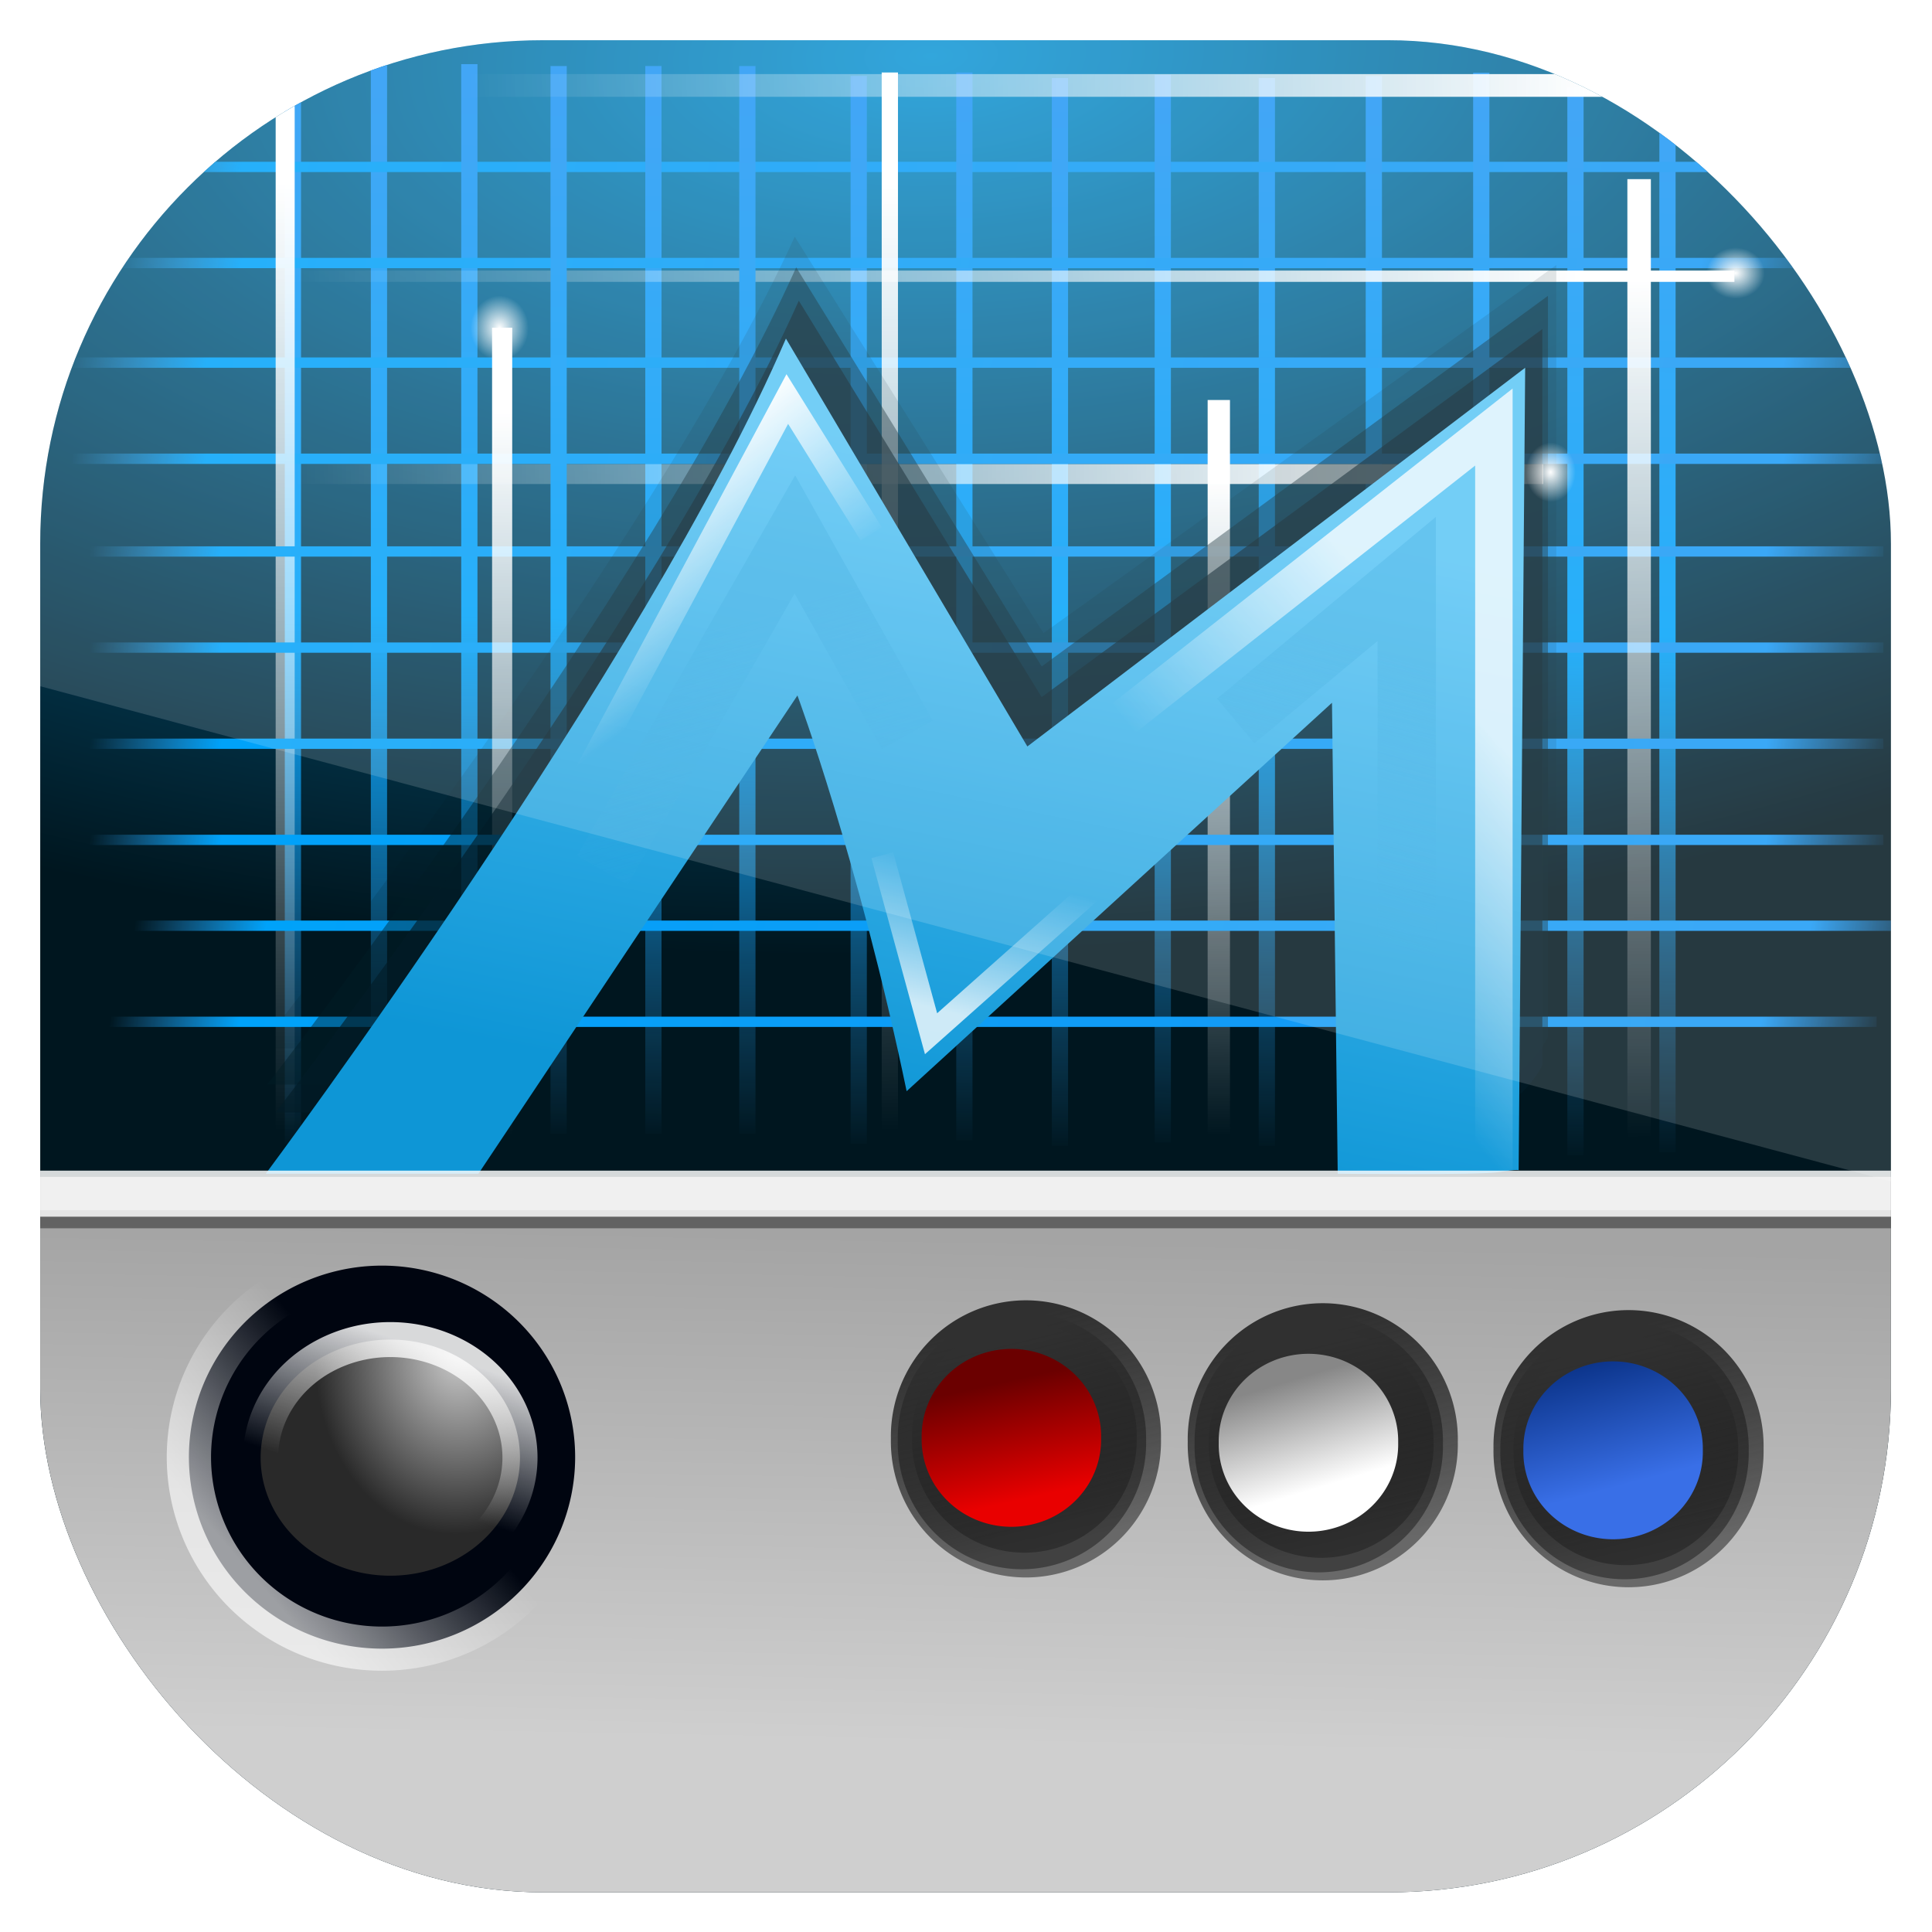 <svg height="96" width="96" xmlns="http://www.w3.org/2000/svg" xmlns:xlink="http://www.w3.org/1999/xlink" xmlns:sodipodi="http://sodipodi.sourceforge.net/DTD/sodipodi-0.dtd" xmlns:inkscape="http://www.inkscape.org/namespaces/inkscape">
 <defs>
  <clipPath clipPathUnits="userSpaceOnUse" id="clipPath3009">
   <path d="m -2,956.362 -96,0 0,33.562 96,25.687 0,-59.25 z" inkscape:connector-curvature="0"/>
  </clipPath>
  <linearGradient id="linearGradient5298">
   <stop stop-color="#2197f4" stop-opacity="1"/>
   <stop stop-color="#00a2f9" stop-opacity="1" offset="0.5"/>
   <stop stop-color="#32abff" stop-opacity="0" offset="1"/>
  </linearGradient>
  <linearGradient x1="688.2" x2="692.55" xlink:href="#linearGradient7926" y1="193.44" y2="189.66" gradientUnits="userSpaceOnUse" id="linearGradient4191" inkscape:collect="always" gradientTransform="matrix(1.548 0 0 1.56 -1049.9 -228.08)"/>
  <linearGradient id="linearGradient7926">
   <stop stop-color="#ffffff" stop-opacity="1"/>
   <stop stop-color="#ffffff" stop-opacity="0" offset="1"/>
  </linearGradient>
  <radialGradient cy="186.07" r="6.088" gradientUnits="userSpaceOnUse" id="radialGradient4187" cx="694.95" inkscape:collect="always" gradientTransform="matrix(1.064 0.067 -0.086 1.336 -698.27 -230.94)">
   <stop stop-color="#cdcdcd" stop-opacity="1"/>
   <stop stop-color="#292929" stop-opacity="1" offset="1"/>
  </radialGradient>
  <linearGradient x1="692.86" x2="690.53" xlink:href="#linearGradient7926" y1="185.03" y2="191.4" gradientUnits="userSpaceOnUse" id="linearGradient4189" inkscape:collect="always" gradientTransform="matrix(1.04 0 0 0.962 -697.45 -114.13)"/>
  <linearGradient id="linearGradient5350">
   <stop stop-color="#2197f4" stop-opacity="0"/>
   <stop stop-color="#1899f5" stop-opacity="1" offset="0.07"/>
   <stop stop-color="#109cf6" stop-opacity="1" offset="0.461"/>
   <stop stop-color="#00a2f9" stop-opacity="1" offset="0.927"/>
   <stop stop-color="#32abff" stop-opacity="0" offset="1"/>
  </linearGradient>
  <filter x="-0.777" y="-0.008" height="1.016" color-interpolation-filters="sRGB" id="filter5490" width="2.555">
   <feGaussianBlur stdDeviation="0.267"/>
  </filter>
  <linearGradient id="linearGradient5694">
   <stop stop-color="#34aae1" stop-opacity="1"/>
   <stop stop-color="#34aae1" stop-opacity="0" offset="1"/>
  </linearGradient>
  <linearGradient x1="83.968" x2="75.46" xlink:href="#linearGradient5694" y1="34.926" y2="60.12" gradientUnits="userSpaceOnUse" id="linearGradient4825" inkscape:collect="always" gradientTransform="matrix(-0.55 0 0 0.461 86.57 14.436)"/>
  <radialGradient cy="10.345" r="42" gradientUnits="userSpaceOnUse" id="radialGradient4723" cx="47.771" inkscape:collect="always" gradientTransform="matrix(0.03 0.936 -1.96 0.061 65.25 -36.897)">
   <stop stop-color="#0e96d6" stop-opacity="1"/>
   <stop stop-color="#00161f" stop-opacity="1" offset="1"/>
  </radialGradient>
  <linearGradient x1="18.25" x2="18" xlink:href="#linearGradient5298" y1="9.875" y2="86.38" gradientUnits="userSpaceOnUse" id="linearGradient4727" inkscape:collect="always" gradientTransform="matrix(0.127 0 0 0.617 77.02 2.297)"/>
  <linearGradient x1="18.25" x2="18" xlink:href="#linearGradient5298" y1="9.875" y2="86.38" gradientUnits="userSpaceOnUse" id="linearGradient4729" inkscape:collect="always" gradientTransform="matrix(0.127 0 0 0.617 59.07 2.01)"/>
  <linearGradient x1="702.92" x2="702.62" y1="180.17" y2="196.18" gradientUnits="userSpaceOnUse" id="linearGradient4731" inkscape:collect="always" gradientTransform="matrix(1.435 0 0 1.426 -970.71 -198.09)">
   <stop stop-color="#a4a4a4" stop-opacity="1"/>
   <stop stop-color="#cfcfcf" stop-opacity="1" offset="1"/>
  </linearGradient>
  <linearGradient x1="687.57" x2="688.63" y1="185.2" y2="189.57" gradientUnits="userSpaceOnUse" id="linearGradient4733" inkscape:collect="always">
   <stop stop-color="#303030" stop-opacity="1"/>
   <stop stop-color="#1f1f1f" stop-opacity="0.543" offset="1"/>
  </linearGradient>
  <linearGradient x1="687.33" x2="686.51" y1="189.65" y2="186.06" gradientUnits="userSpaceOnUse" id="linearGradient4749" inkscape:collect="always">
   <stop stop-color="#e90000" stop-opacity="1"/>
   <stop stop-color="#6b0000" stop-opacity="1" offset="1"/>
  </linearGradient>
  <linearGradient x1="687.79" x2="688.81" y1="185.44" y2="188.71" gradientUnits="userSpaceOnUse" id="linearGradient4753" inkscape:collect="always">
   <stop stop-color="#878787" stop-opacity="1"/>
   <stop stop-color="#ffffff" stop-opacity="1" offset="1"/>
  </linearGradient>
  <linearGradient x1="687.33" x2="688.35" y1="184.82" y2="188.55" gradientUnits="userSpaceOnUse" id="linearGradient4757" inkscape:collect="always">
   <stop stop-color="#0c358c" stop-opacity="1"/>
   <stop stop-color="#396fe7" stop-opacity="1" offset="1"/>
  </linearGradient>
  <linearGradient x1="18.25" x2="18" xlink:href="#linearGradient5298" y1="9.875" y2="86.38" gradientUnits="userSpaceOnUse" id="linearGradient4759" inkscape:collect="always" gradientTransform="matrix(0.127 0 0 0.636 15.436 0.313)"/>
  <linearGradient x1="18.25" x2="18" xlink:href="#linearGradient5298" y1="9.875" y2="86.38" gradientUnits="userSpaceOnUse" id="linearGradient4761" inkscape:collect="always" gradientTransform="matrix(0.127 0 0 0.617 19.296 1.382)"/>
  <linearGradient x1="19.07" x2="18" xlink:href="#linearGradient5350" y1="7.625" y2="85.63" gradientUnits="userSpaceOnUse" id="linearGradient4763" inkscape:collect="always" gradientTransform="matrix(0.08 0 0 0.986 9.517 -94.19)"/>
  <linearGradient x1="18.25" x2="18" xlink:href="#linearGradient5298" y1="9.875" y2="86.38" gradientUnits="userSpaceOnUse" id="linearGradient4765" inkscape:collect="always" gradientTransform="matrix(0.127 0 0 0.617 23.338 1.382)"/>
  <linearGradient x1="18.25" x2="18" xlink:href="#linearGradient5298" y1="9.875" y2="86.38" gradientUnits="userSpaceOnUse" id="linearGradient4767" inkscape:collect="always" gradientTransform="matrix(0.127 0 0 0.617 31.588 1.467)"/>
  <linearGradient x1="18.25" x2="18" xlink:href="#linearGradient5298" y1="9.875" y2="86.38" gradientUnits="userSpaceOnUse" id="linearGradient4769" inkscape:collect="always" gradientTransform="matrix(0.127 0 0 0.617 40.788 1.912)"/>
  <linearGradient x1="18.25" x2="18" xlink:href="#linearGradient5298" y1="9.875" y2="86.38" gradientUnits="userSpaceOnUse" id="linearGradient4771" inkscape:collect="always" gradientTransform="matrix(0.127 0 0 0.617 45.522 1.757)"/>
  <linearGradient x1="18.25" x2="18" xlink:href="#linearGradient5298" y1="9.875" y2="86.38" gradientUnits="userSpaceOnUse" id="linearGradient4773" inkscape:collect="always" gradientTransform="matrix(0.127 0 0 0.617 49.803 2.01)"/>
  <linearGradient x1="18.25" x2="18" xlink:href="#linearGradient5298" y1="9.875" y2="86.38" gradientUnits="userSpaceOnUse" id="linearGradient4775" inkscape:collect="always" gradientTransform="matrix(0.127 0 0 0.617 54.41 1.853)"/>
  <linearGradient x1="18.25" x2="18" xlink:href="#linearGradient5298" y1="9.875" y2="86.38" gradientUnits="userSpaceOnUse" id="linearGradient4777" inkscape:collect="always" gradientTransform="matrix(0.127 0 0 0.617 63.868 1.922)"/>
  <linearGradient x1="18.25" x2="18" xlink:href="#linearGradient5298" y1="9.875" y2="86.38" gradientUnits="userSpaceOnUse" id="linearGradient4779" inkscape:collect="always" gradientTransform="matrix(0.127 0 0 0.617 68.69 1.768)"/>
  <linearGradient x1="18.25" x2="18" xlink:href="#linearGradient5298" y1="9.875" y2="86.38" gradientUnits="userSpaceOnUse" id="linearGradient4781" inkscape:collect="always" gradientTransform="matrix(0.127 0 0 0.617 72.899 2.422)"/>
  <linearGradient x1="29.578" x2="30.578" xlink:href="#linearGradient7926" y1="14.616" y2="83.56" gradientUnits="userSpaceOnUse" id="linearGradient4783" inkscape:collect="always" gradientTransform="matrix(0.823 0 0 1 -9.62 0)"/>
  <linearGradient x1="19.07" x2="18" xlink:href="#linearGradient5350" y1="7.625" y2="85.63" gradientUnits="userSpaceOnUse" id="linearGradient4785" inkscape:collect="always" gradientTransform="matrix(0.08 0 0 0.978 13.836 -93.54)"/>
  <linearGradient x1="19.07" x2="18" xlink:href="#linearGradient5350" y1="7.625" y2="85.63" gradientUnits="userSpaceOnUse" id="linearGradient4787" inkscape:collect="always" gradientTransform="matrix(0.08 0 0 1.057 18.309 -98.26)"/>
  <linearGradient x1="19.07" x2="18" xlink:href="#linearGradient5350" y1="7.625" y2="85.63" gradientUnits="userSpaceOnUse" id="linearGradient4789" inkscape:collect="always" gradientTransform="matrix(0.08 0 0 1.057 22.628 -98.26)"/>
  <linearGradient x1="29.578" x2="30.578" xlink:href="#linearGradient7926" y1="14.616" y2="83.56" gradientUnits="userSpaceOnUse" id="linearGradient4791" inkscape:collect="always" gradientTransform="matrix(0.852 0 0 0.617 -8.295 2.683)"/>
  <linearGradient x1="18.25" x2="18" xlink:href="#linearGradient5298" y1="9.875" y2="86.38" gradientUnits="userSpaceOnUse" id="linearGradient4793" inkscape:collect="always" gradientTransform="matrix(0.127 0 0 0.617 35.798 1.467)"/>
  <linearGradient x1="19.07" x2="18" xlink:href="#linearGradient5350" y1="7.625" y2="85.63" gradientUnits="userSpaceOnUse" id="linearGradient4795" inkscape:collect="always" gradientTransform="matrix(0.08 0 0 1.035 26.793 -97.2)"/>
  <linearGradient x1="29.578" x2="30.578" xlink:href="#linearGradient7926" y1="14.616" y2="83.56" gradientUnits="userSpaceOnUse" id="linearGradient4797" inkscape:collect="always" gradientTransform="matrix(0.892 0 0 0.728 -2.1 -78.43)"/>
  <linearGradient x1="29.578" x2="30.578" xlink:href="#linearGradient7926" y1="14.616" y2="83.56" gradientUnits="userSpaceOnUse" id="linearGradient4799" inkscape:collect="always" gradientTransform="matrix(0.729 0 0 0.617 22.499 2.683)"/>
  <linearGradient x1="18.25" x2="18" xlink:href="#linearGradient5298" y1="9.875" y2="86.38" gradientUnits="userSpaceOnUse" id="linearGradient4801" inkscape:collect="always" gradientTransform="matrix(0.127 0 0 0.617 27.338 1.467)"/>
  <linearGradient x1="19.07" x2="18" xlink:href="#linearGradient5350" y1="7.625" y2="85.63" gradientUnits="userSpaceOnUse" id="linearGradient4803" inkscape:collect="always" gradientTransform="matrix(0.08 0 0 1.035 31.11 -97.2)"/>
  <linearGradient x1="29.578" x2="30.578" xlink:href="#linearGradient7926" y1="14.616" y2="83.56" gradientUnits="userSpaceOnUse" id="linearGradient4805" inkscape:collect="always" gradientTransform="matrix(1.053 0 0 0.559 46.3 7.849)"/>
  <linearGradient x1="19.07" x2="18" xlink:href="#linearGradient5350" y1="7.625" y2="85.63" gradientUnits="userSpaceOnUse" id="linearGradient4807" inkscape:collect="always" gradientTransform="matrix(0.08 0 0 1.035 35.431 -97.2)"/>
  <linearGradient x1="29.578" x2="30.578" xlink:href="#linearGradient7926" y1="14.616" y2="83.56" gradientUnits="userSpaceOnUse" id="linearGradient4809" inkscape:collect="always" gradientTransform="matrix(0.902 0 0 0.471 -0.089 15.1)"/>
  <linearGradient x1="29.578" x2="30.578" xlink:href="#linearGradient7926" y1="14.616" y2="83.56" gradientUnits="userSpaceOnUse" id="linearGradient4811" inkscape:collect="always" gradientTransform="matrix(1.003 0 0 0.429 28.991 18.616)"/>
  <linearGradient x1="19.07" x2="18" xlink:href="#linearGradient5350" y1="7.625" y2="85.63" gradientUnits="userSpaceOnUse" id="linearGradient4813" inkscape:collect="always" gradientTransform="matrix(0.08 0 0 1.035 39.75 -97.2)"/>
  <linearGradient x1="19.07" x2="18" xlink:href="#linearGradient5350" y1="7.625" y2="85.63" gradientUnits="userSpaceOnUse" id="linearGradient4815" inkscape:collect="always" gradientTransform="matrix(0.08 0 0 1.035 43.606 -99.2)"/>
  <linearGradient x1="19.07" x2="18" xlink:href="#linearGradient5350" y1="7.625" y2="85.63" gradientUnits="userSpaceOnUse" id="linearGradient4817" inkscape:collect="always" gradientTransform="matrix(0.08 0 0 1.02 47.925 -96.79)"/>
  <linearGradient x1="58.69" x2="47.24" y1="25.11" y2="72.14" gradientUnits="userSpaceOnUse" id="linearGradient4819" inkscape:collect="always" gradientTransform="matrix(0.728 0 0 0.617 8.597 9.153)">
   <stop stop-color="#5bc5f5" stop-opacity="1"/>
   <stop stop-color="#0e96d6" stop-opacity="1" offset="1"/>
  </linearGradient>
  <linearGradient x1="29.578" x2="30.578" xlink:href="#linearGradient7926" y1="14.616" y2="83.56" gradientUnits="userSpaceOnUse" id="linearGradient4821" inkscape:collect="always" gradientTransform="matrix(1.02 0 0 0.728 -23.413 -86.4)"/>
  <radialGradient cy="20.693" r="2.298" xlink:href="#linearGradient7926" gradientUnits="userSpaceOnUse" id="radialGradient4823" cx="81.14" inkscape:collect="always" gradientTransform="matrix(1 0 0 0.923 0 1.592)"/>
  <linearGradient x1="52.25" x2="55.25" xlink:href="#linearGradient7926" y1="70.5" y2="60.5" gradientUnits="userSpaceOnUse" id="linearGradient4829" inkscape:collect="always" gradientTransform="matrix(0.728 0 0 0.617 8.566 5.3)"/>
  <linearGradient x1="36.772" x2="49.728" xlink:href="#linearGradient7926" y1="34.625" y2="48.875" gradientUnits="userSpaceOnUse" id="linearGradient4831" inkscape:collect="always" gradientTransform="matrix(0.485 0 0 0.411 18.837 8.12)"/>
  <linearGradient x1="83.968" x2="75.46" xlink:href="#linearGradient5694" y1="34.926" y2="60.12" gradientUnits="userSpaceOnUse" id="linearGradient4833" inkscape:collect="always" gradientTransform="matrix(0.55 0 0 0.461 19.17 16.436)"/>
  <linearGradient x1="82.43" x2="73.32" xlink:href="#linearGradient7926" y1="38.625" y2="46.13" gradientUnits="userSpaceOnUse" id="linearGradient4839" inkscape:collect="always" gradientTransform="matrix(1.052 0 0 1.045 -21.371 -11.355)"/>
  <clipPath clipPathUnits="userSpaceOnUse" id="clipPath4847">
   <rect x="6.347" rx="22.533" y="5.243" ry="22.61" height="83.21" width="82.922"/>
  </clipPath>
  <path d="m 690.256,187.61 a 2.704,2.704 0 1 1 -5.407,0 2.704,2.704 0 1 1 5.407,0 z" fill-opacity="1" stroke="none" id="SVGCleanerId_0"/>
  <path d="m 83.439,20.693 a 2.298,2.121 0 1 1 -4.596,0 2.298,2.121 0 1 1 4.596,0 z" fill="url(#radialGradient4823)" fill-opacity="1" stroke="none" id="SVGCleanerId_1"/>
 </defs>
 <g inkscape:label="Layer 1" inkscape:groupmode="layer" transform="matrix(1 0 0 1 0 -956.36)">
  <g clip-path="url(#clipPath4847)" transform="matrix(1.109 0 0 1.106 -5.04 952.56)">
   <path d="m 12,6 72,0 c 3.324,0 6,2.676 6,6 l 0,72 c 0,3.324 -2.676,6 -6,6 L 12,90 C 8.676,90 6,87.324 6,84 L 6,12 C 6,8.676 8.676,6 12,6 z" display="inline" fill="url(#radialGradient4723)" fill-opacity="1" fill-rule="nonzero" stroke="none" inkscape:connector-curvature="0" transform="matrix(1.026 0 0 1.026 -1.359 -2.721)"/>
   <rect x="78.893" rx="0.364" ry="0" y="7.233" fill="url(#linearGradient4727)" fill-opacity="1" stroke="none" height="47.972" width="0.728"/>
   <rect x="60.943" rx="0.364" ry="0" y="6.943" fill="url(#linearGradient4729)" fill-opacity="1" stroke="none" height="47.972" width="0.728"/>
   <path d="m 4.653,56.31 0,27.755 c 0,3.435 2.723,6.193 6.142,6.193 l 74.067,0 c 3.419,0 6.187,-2.758 6.187,-6.193 l 0,-27.755 -86.397,0 z" fill="url(#linearGradient4731)" fill-opacity="1" fill-rule="nonzero" stroke="none" inkscape:connector-curvature="0"/>
   <use xlink:href="#SVGCleanerId_0" fill="url(#linearGradient4733)" opacity="0.338" inkscape:connector-curvature="0" transform="matrix(2.238 0 0 2.259 -1461.23 -355.29)"/>
   <use xlink:href="#SVGCleanerId_0" fill="url(#linearGradient4733)" opacity="0.618" inkscape:connector-curvature="0" transform="matrix(2.058 0 0 2.096 -1337.65 -324.62)"/>
   <use xlink:href="#SVGCleanerId_0" fill="url(#linearGradient4733)" opacity="0.338" inkscape:connector-curvature="0" transform="matrix(2.238 0 0 2.259 -1474.93 -355.6)"/>
   <use xlink:href="#SVGCleanerId_0" fill="url(#linearGradient4733)" opacity="0.618" inkscape:connector-curvature="0" transform="matrix(2.058 0 0 2.096 -1351.35 -324.93)"/>
   <use xlink:href="#SVGCleanerId_0" fill="url(#linearGradient4733)" opacity="0.338" inkscape:connector-curvature="0" transform="matrix(2.238 0 0 2.259 -1488.23 -355.73)"/>
   <use xlink:href="#SVGCleanerId_0" fill="url(#linearGradient4733)" opacity="0.618" inkscape:connector-curvature="0" transform="matrix(2.058 0 0 2.096 -1364.65 -325.07)"/>
   <use xlink:href="#SVGCleanerId_0" fill="url(#linearGradient4733)" inkscape:connector-curvature="0" transform="matrix(1.862 0 0 1.867 -1229.78 -282.22)"/>
   <use xlink:href="#SVGCleanerId_0" fill="url(#linearGradient4749)" inkscape:connector-curvature="0" transform="matrix(1.487 0 0 1.45 -972.53 -204)"/>
   <path stroke-opacity="0.614" d="m 30.314,68.993 a 8.653,8.604 0 0 1 -17.305,0 8.653,8.604 0 1 1 17.305,0 z" stroke-width="1.984" fill="#000510" fill-opacity="1" stroke="url(#linearGradient4191)" stroke-dasharray="none" stroke-miterlimit="4" inkscape:connector-curvature="0"/>
   <path stroke-opacity="0.848" d="m 27.842,68.993 a 5.81,5.304 0 0 1 -11.619,0 5.81,5.304 0 1 1 11.619,0 z" stroke-width="1.572" fill="url(#radialGradient4187)" fill-opacity="1" stroke="url(#linearGradient4189)" stroke-dasharray="none" stroke-miterlimit="4" inkscape:connector-curvature="0"/>
   <rect x="4.545" rx="0" y="-58.62" fill="#010101" fill-opacity="1" stroke="none" height="0.816" opacity="0.402" width="86.52" transform="matrix(1 0 0 -1 0 0)"/>
   <use xlink:href="#SVGCleanerId_0" fill="url(#linearGradient4733)" inkscape:connector-curvature="0" transform="matrix(1.862 0 0 1.867 -1216.48 -281.99)"/>
   <use xlink:href="#SVGCleanerId_0" fill="url(#linearGradient4753)" inkscape:connector-curvature="0" transform="matrix(1.487 0 0 1.45 -959.22 -203.78)"/>
   <use xlink:href="#SVGCleanerId_0" fill="url(#linearGradient4733)" inkscape:connector-curvature="0" transform="matrix(1.862 0 0 1.867 -1202.83 -281.66)"/>
   <use xlink:href="#SVGCleanerId_0" fill="url(#linearGradient4757)" inkscape:connector-curvature="0" transform="matrix(1.487 0 0 1.45 -945.57 -203.44)"/>
   <rect x="17.305" rx="0.364" ry="0" y="5.398" fill="url(#linearGradient4759)" fill-opacity="1" stroke="none" height="49.42" width="0.728"/>
   <rect x="21.16" rx="0.364" ry="0" y="6.318" fill="url(#linearGradient4761)" fill-opacity="1" stroke="none" height="47.972" width="0.728"/>
   <rect x="10.704" rx="0.231" ry="0" y="-86.3" fill="url(#linearGradient4763)" fill-opacity="1" stroke="none" height="76.65" width="0.463" transform="matrix(0 1 -1 0 0 0)"/>
   <rect x="25.21" rx="0.364" ry="0" y="6.318" fill="url(#linearGradient4765)" fill-opacity="1" stroke="none" height="47.972" width="0.728"/>
   <rect x="33.457" rx="0.364" ry="0" y="6.403" fill="url(#linearGradient4767)" fill-opacity="1" stroke="none" height="47.972" width="0.728"/>
   <rect x="42.656" rx="0.364" ry="0" y="6.848" fill="url(#linearGradient4769)" fill-opacity="1" stroke="none" height="47.972" width="0.728"/>
   <rect x="47.39" rx="0.364" ry="0" y="6.693" fill="url(#linearGradient4771)" fill-opacity="1" stroke="none" height="47.972" width="0.728"/>
   <rect x="51.672" rx="0.364" ry="0" y="6.943" fill="url(#linearGradient4773)" fill-opacity="1" stroke="none" height="47.972" width="0.728"/>
   <rect x="56.28" rx="0.364" ry="0" y="6.789" fill="url(#linearGradient4775)" fill-opacity="1" stroke="none" height="47.972" width="0.728"/>
   <rect x="65.736" rx="0.364" ry="0" y="6.858" fill="url(#linearGradient4777)" fill-opacity="1" stroke="none" height="47.972" width="0.728"/>
   <rect x="70.55" rx="0.364" ry="0" y="6.704" fill="url(#linearGradient4779)" fill-opacity="1" stroke="none" height="47.972" width="0.728"/>
   <rect x="74.77" rx="0.364" ry="0" y="7.358" fill="url(#linearGradient4781)" fill-opacity="1" stroke="none" height="47.972" width="0.728"/>
   <rect x="14.729" rx="0.411" ry="0" y="6.5" fill="url(#linearGradient4783)" fill-opacity="1" stroke="none" height="77.75" filter="url(#filter5490)" width="0.823" transform="matrix(0 0.617 -0.839 0 87.71 6.504)"/>
   <rect x="15.02" rx="0.231" ry="0" y="-85.72" fill="url(#linearGradient4785)" fill-opacity="1" stroke="none" height="76.07" width="0.463" transform="matrix(0 1 -1 0 0 0)"/>
   <rect x="19.496" rx="0.231" ry="0" y="-89.8" fill="url(#linearGradient4787)" fill-opacity="1" stroke="none" height="82.2" width="0.463" transform="matrix(0 1 -1 0 0 0)"/>
   <rect x="23.815" rx="0.231" ry="0" y="-89.8" fill="url(#linearGradient4789)" fill-opacity="1" stroke="none" height="82.2" width="0.463" transform="matrix(0 1 -1 0 0 0)"/>
   <rect x="16.896" rx="0.426" ry="0" y="6.693" fill="url(#linearGradient4791)" fill-opacity="1" stroke="none" height="47.972" width="0.852"/>
   <rect x="37.667" rx="0.364" ry="0" y="6.403" fill="url(#linearGradient4793)" fill-opacity="1" stroke="none" height="47.972" width="0.728"/>
   <rect x="27.98" rx="0.231" ry="0" y="-88.93" fill="url(#linearGradient4795)" fill-opacity="1" stroke="none" height="80.45" width="0.463" transform="matrix(0 1 -1 0 0 0)"/>
   <rect x="24.289" rx="0.446" ry="0" y="-73.69" fill="url(#linearGradient4797)" fill-opacity="1" stroke="none" height="56.635" width="0.892" transform="matrix(0 1 -1 0 0 0)"/>
   <rect x="44.05" rx="0.364" ry="0" y="6.693" fill="url(#linearGradient4799)" fill-opacity="1" stroke="none" height="47.972" width="0.729"/>
   <rect x="29.21" rx="0.364" ry="0" y="6.403" fill="url(#linearGradient4801)" fill-opacity="1" stroke="none" height="47.972" width="0.728"/>
   <rect x="32.3" rx="0.231" ry="0" y="-88.93" fill="url(#linearGradient4803)" fill-opacity="1" stroke="none" height="80.45" width="0.463" transform="matrix(0 1 -1 0 0 0)"/>
   <rect x="77.46" rx="0.526" ry="0" y="11.483" fill="url(#linearGradient4805)" fill-opacity="1" stroke="none" height="43.47" width="1.053"/>
   <rect x="36.618" rx="0.231" ry="0" y="-88.93" fill="url(#linearGradient4807)" fill-opacity="1" stroke="none" height="80.45" width="0.463" transform="matrix(0 1 -1 0 0 0)"/>
   <path d="m 40.154,14.071 11.143,17.81 22.979,-16.538 0,33.075 c 0,0 -0.718,1.48 -2.231,2.046 -1.513,0.566 -6.421,0.074 -6.421,0.074 L 65.359,29.972 45.725,46.934 C 43.502,36.825 40.684,29.654 40.684,29.654 l -14.725,20.884 -9.817,-1e-6 c 0,0 17.513,-22.209 24.011,-36.467 z" fill="#021c27" fill-opacity="1" stroke="none" opacity="0.127" inkscape:connector-curvature="0"/>
   <rect x="26.593" rx="0.451" ry="0" y="18.16" fill="url(#linearGradient4809)" fill-opacity="1" stroke="none" height="36.598" width="0.902"/>
   <rect x="58.654" rx="0.5" ry="0" y="21.407" fill="url(#linearGradient4811)" fill-opacity="1" stroke="none" height="33.378" width="1"/>
   <rect x="40.937" rx="0.231" ry="0" y="-88.93" fill="url(#linearGradient4813)" fill-opacity="1" stroke="none" height="80.45" width="0.463" transform="matrix(0 1 -1 0 0 0)"/>
   <rect x="44.793" rx="0.231" ry="0" y="-90.93" fill="url(#linearGradient4815)" fill-opacity="1" stroke="none" height="80.45" width="0.463" transform="matrix(0 1 -1 0 0 0)"/>
   <rect x="49.11" rx="0.231" ry="0" y="-88.63" fill="url(#linearGradient4817)" fill-opacity="1" stroke="none" height="79.28" width="0.463" transform="matrix(0 1 -1 0 0 0)"/>
   <path d="m 40.219,15.446 11,17.931 22.682,-16.65 0,33.301 c 0,0 -0.709,1.491 -2.202,2.06 -1.494,0.57 -6.338,0.074 -6.338,0.074 L 65.099,31.456 45.719,48.533 C 43.524,38.355 40.743,31.135 40.743,31.135 L 26.208,52.162 l -9.69,-10e-7 c 0,0 17.287,-22.36 23.701,-36.716 z" fill="#021c27" fill-opacity="1" stroke="none" opacity="0.431" inkscape:connector-curvature="0"/>
   <path d="m 40.336,16.946 10.88,17.81 22.435,-16.538 0,33.075 c 0,0 -0.701,1.48 -2.178,2.046 -1.477,0.566 -6.269,0.074 -6.269,0.074 L 64.945,32.847 45.776,49.809 C 43.605,39.7 40.854,32.529 40.854,32.529 l -14.377,20.884 -9.585,-1e-6 c 0,0 17.099,-22.209 23.443,-36.467 z" fill="#021c27" fill-opacity="1" stroke="none" opacity="0.623" inkscape:connector-curvature="0"/>
   <path d="m 39.759,18.648 10.817,18.324 22.305,-17.015 -0.292,36.06 c 0,0 0.033,-0.071 -0.853,0.076 -0.885,0.147 -7.254,0.076 -7.254,0.076 L 64.225,35.009 45.167,52.46 C 43.009,42.059 40.274,34.681 40.274,34.681 l -14.293,21.487 -9.529,0 c 0,0 17,-22.85 23.307,-37.521 z" fill="url(#linearGradient4819)" fill-opacity="1" stroke="none" inkscape:connector-curvature="0"/>
   <rect x="6.764" rx="0.51" ry="0" y="-81.67" fill="url(#linearGradient4821)" fill-opacity="1" stroke="none" height="56.635" width="1.02" transform="matrix(0 1 -1 0 0 0)"/>
   <use xlink:href="#SVGCleanerId_1" inkscape:connector-curvature="0" transform="matrix(0.568 0 0 0.541 36.22 4.511)"/>
   <use xlink:href="#SVGCleanerId_1" inkscape:connector-curvature="0" transform="matrix(0.65 0 0 0.63 -8.165 -5.874)"/>
   <use xlink:href="#SVGCleanerId_1" inkscape:connector-curvature="0" transform="matrix(0.541 0 0 0.806 -26.675 -10.03)"/>
   <path stroke-opacity="1" d="m 44.076,41.857 2.185,8.021 10.38,-9.255" stroke-width="1.01" fill="none" stroke="url(#linearGradient4829)" stroke-dasharray="none" opacity="0.784" stroke-linecap="butt" stroke-linejoin="miter" stroke-miterlimit="4" inkscape:connector-curvature="0"/>
   <path stroke-opacity="1" d="M 43.58,27.42 39.82,21.363 27.563,44.293" stroke-width="1.116" fill="none" stroke="url(#linearGradient4831)" stroke-dasharray="none" stroke-linecap="butt" stroke-linejoin="miter" stroke-miterlimit="4" inkscape:connector-curvature="0"/>
   <path stroke-opacity="1" d="m 59.911,35.828 7.663,-6.382 0,19.458" stroke-width="2.614" fill="none" stroke="url(#linearGradient4833)" stroke-dasharray="none" opacity="0.422" stroke-linecap="butt" stroke-linejoin="miter" stroke-miterlimit="4" inkscape:connector-curvature="0"/>
   <use xlink:href="#SVGCleanerId_1" inkscape:connector-curvature="0" transform="matrix(0.732 0 0 0.688 22.1 -7.1)"/>
   <use xlink:href="#SVGCleanerId_1" inkscape:connector-curvature="0" transform="matrix(0.568 0 0 0.688 -19.16 3.94)"/>
   <path stroke-opacity="1" d="m 54.908,35.69 16.571,-13.068 0,44.171" stroke-width="1.678" fill="none" stroke="url(#linearGradient4839)" stroke-dasharray="none" opacity="0.765" stroke-linecap="butt" stroke-linejoin="miter" stroke-miterlimit="4" inkscape:connector-curvature="0"/>
   <rect x="4.84" rx="0" y="56.03" fill="#ffffff" fill-opacity="1" stroke="none" height="2.069" opacity="0.834" width="86.23"/>
   <use xlink:href="#SVGCleanerId_1" inkscape:connector-curvature="0" transform="matrix(0.487 0 0 0.63 19.633 8.867)"/>
   <use xlink:href="#SVGCleanerId_1" inkscape:connector-curvature="0" transform="matrix(0.487 0 0 0.63 34.508 11.617)"/>
   <use xlink:href="#SVGCleanerId_1" inkscape:connector-curvature="0" transform="matrix(0.732 0 0 0.688 18.597 -2.725)"/>
   <path stroke-opacity="1" d="m 45.199,36.453 -5.038,-9.007 -8.625,15.083" stroke-width="2.614" fill="none" stroke="url(#linearGradient4825)" stroke-dasharray="none" opacity="0.422" stroke-linecap="butt" stroke-linejoin="miter" stroke-miterlimit="4" inkscape:connector-curvature="0"/>
  </g>
  <rect x="-96" rx="25" y="958.36" clip-path="url(#clipPath3009)" fill="#ffffff" fill-opacity="1" height="92" opacity="0.15" width="92" transform="matrix(1 0 0 1 98 0)"/>
 </g>
</svg>
